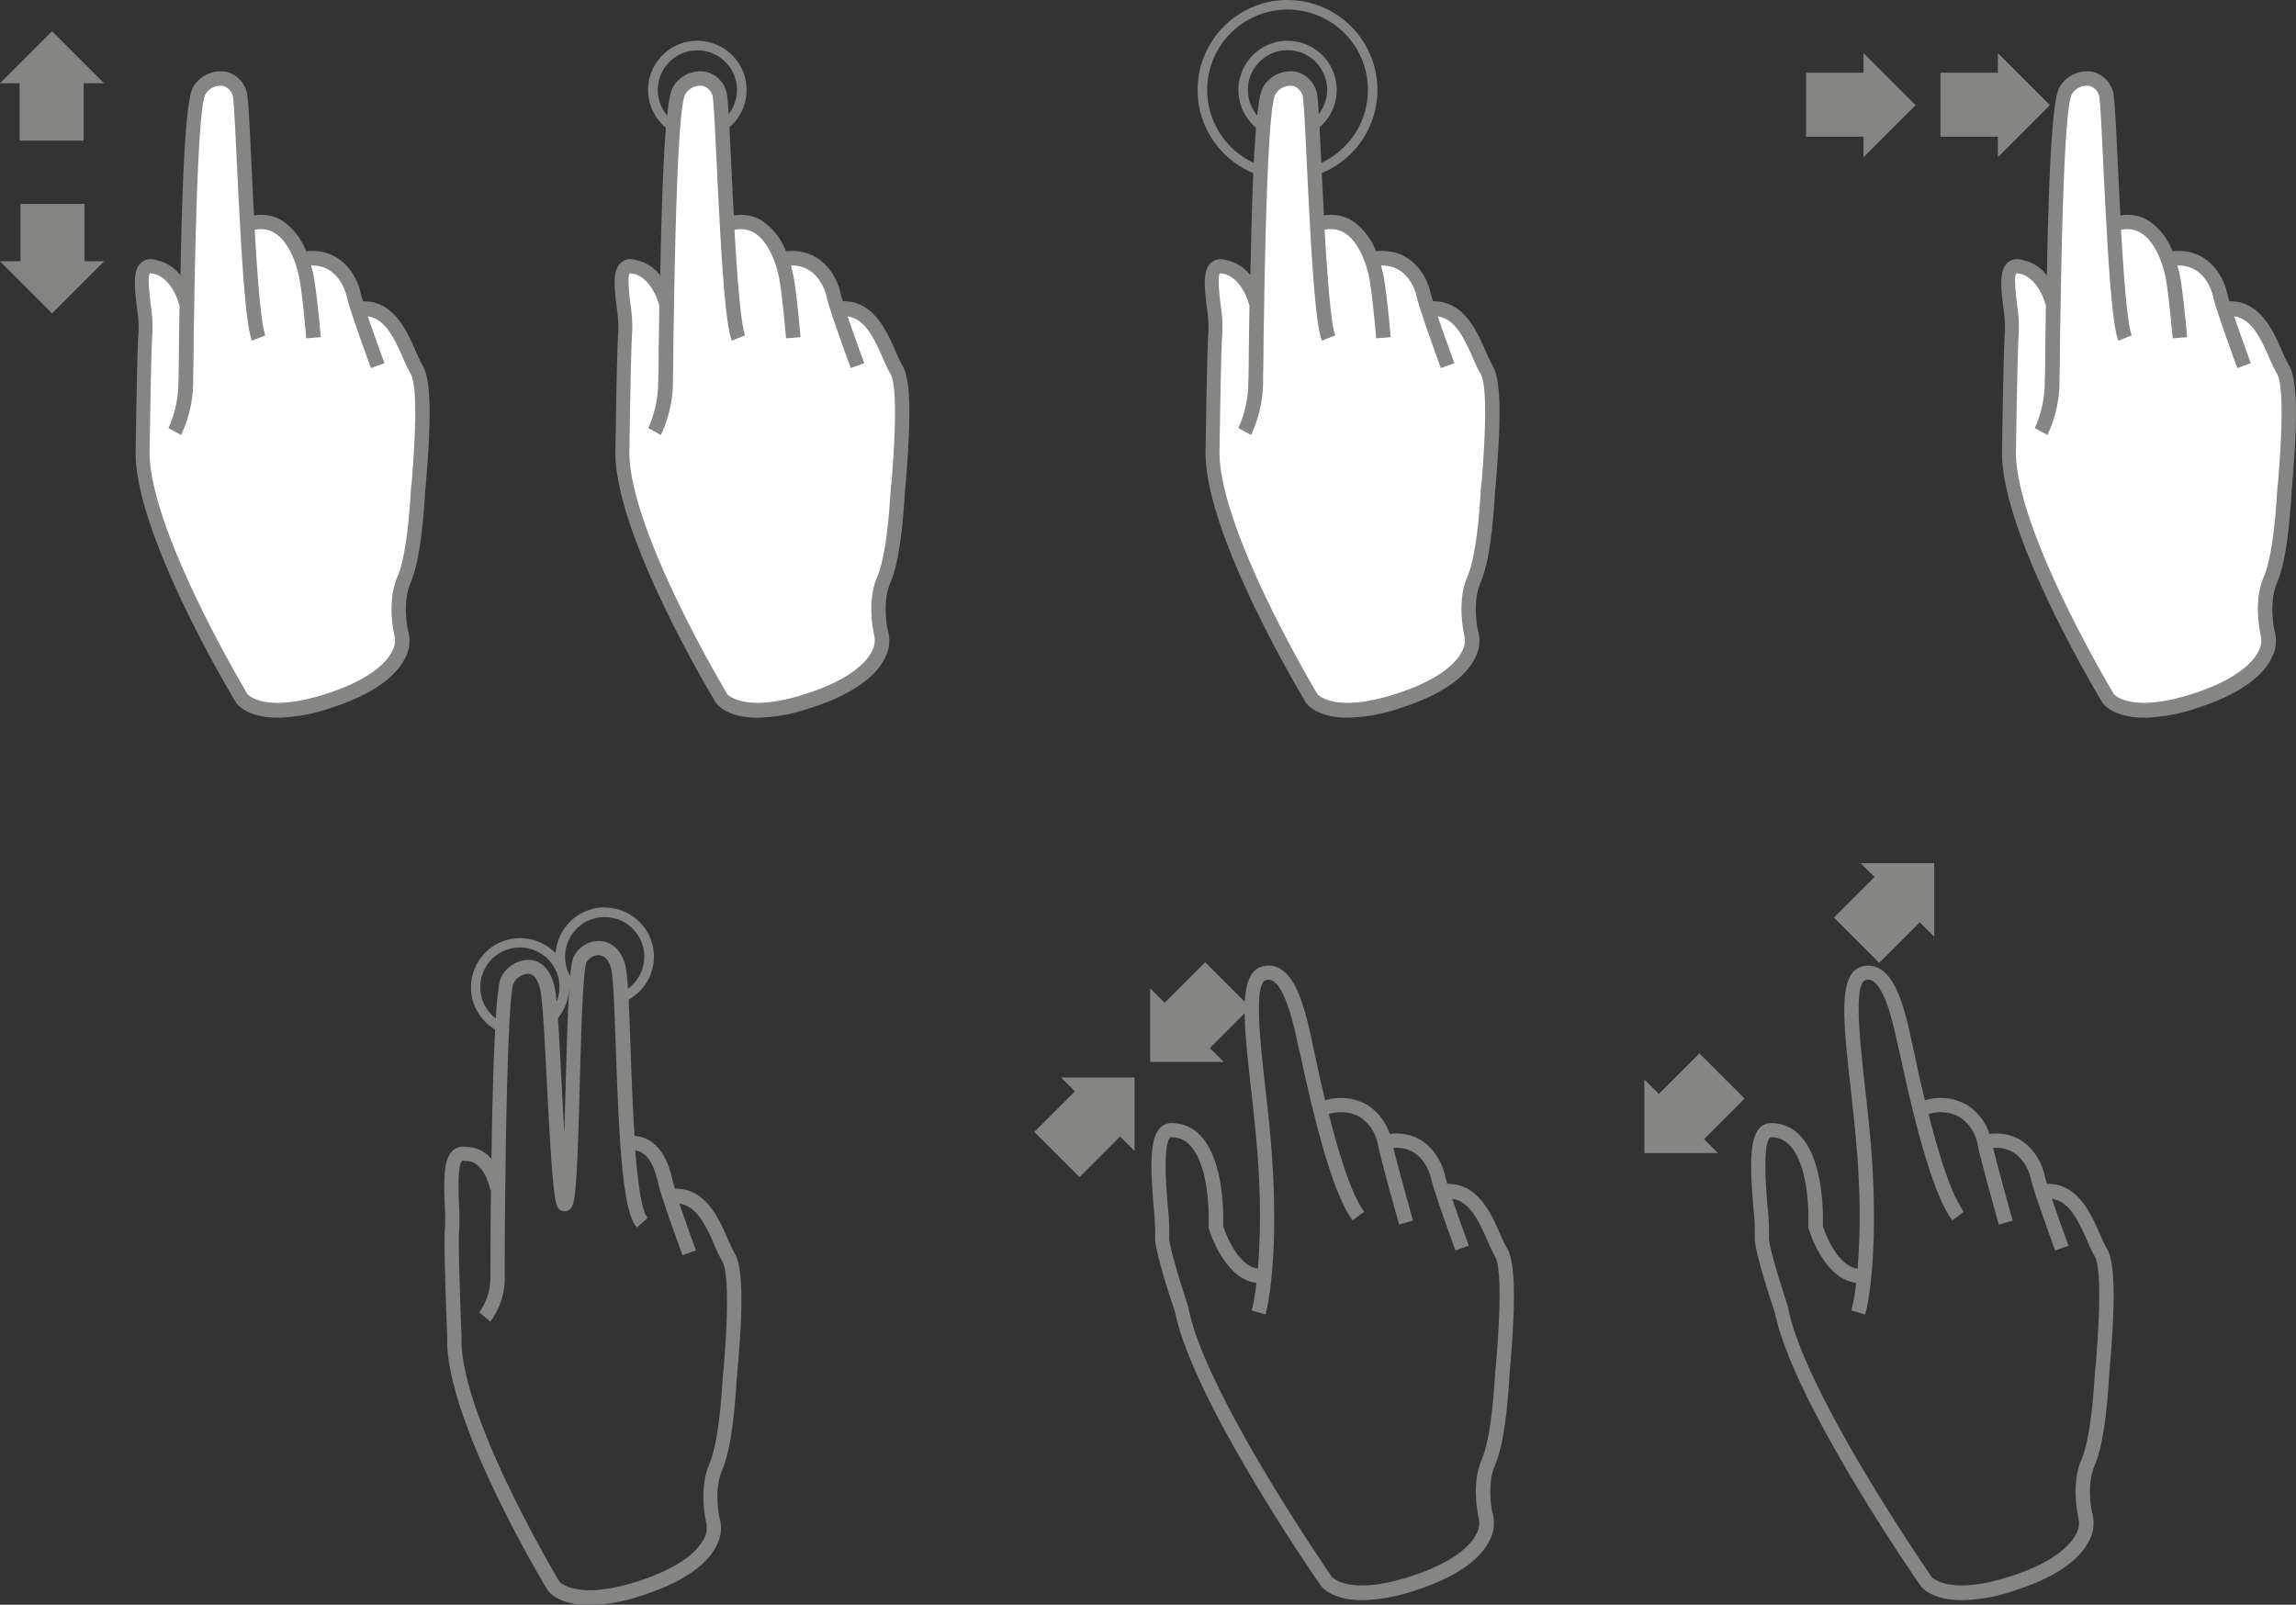 <svg xmlns="http://www.w3.org/2000/svg" viewBox="0 0 478.55 334.54"><rect x="0" y="0" width="478.55" height="334.54" fill="#333333" stroke="none"/><defs><style>.cls-1{fill:#fff;}.cls-2{fill:#858584;}</style></defs><title>wireframe_hands</title><g id="slide_vertical" data-name="slide vertical"><path class="cls-1" d="M172,281.25,153.25,244l-2.75-17.5.25-18.5.75-8.75-.5-8,2.75-1,6.25,6,.75-30.75L163,152.25l4-1.5,3,1.5,1.5,4.75.75,25.25s8-4,11.5,6.5c0,0,8.25-3,11.5,10,0,0,6.5-1,10.5,8.75L209,218.25l-2.25,31-3,9,.5,8.25-.75,5.75S187.25,287.5,172,281.25Z" transform="translate(-120.89 -134.75)"/><path class="cls-2" d="M209,211a30.34,30.34,0,0,1-1.44-3c-1.86-4.27-4.62-10.56-11-10.44-.22-.73-.39-1.32-.48-1.71-.79-3.65-4.09-9.47-11.38-8.72a13.53,13.53,0,0,0-5-6.38,8.43,8.43,0,0,0-5.86-1.08c-.22-4-.41-8-.57-11.3-.31-6.53-.56-11.69-.79-13.36a5.86,5.86,0,0,0-4.35-5.28,6.66,6.66,0,0,0-6.88,3c-1.43,2.09-2.25,13.48-2.75,39.42a8.59,8.59,0,0,0-5.22-3.22,3.08,3.08,0,0,0-2.91.54c-1.87,1.59-1.44,5.21-.94,9.39a27.42,27.42,0,0,1,.33,5.16c-.28,2.39-.58,23.47-.59,24.32-.68,16.92,20,51.38,20.88,52.84l.06.09c.3.43,2.43,3.1,8.69,3.1a35.67,35.67,0,0,0,10.52-1.86c10.56-3.3,14.55-7.56,16-10.55a7.7,7.7,0,0,0,.58-5.91c-.14-.68-1.11-5.9.55-9.75,1.92-4.45,2.63-12.47,3-18.12,0-.5.09-1.24.17-2.16C210.54,225,211.07,214.4,209,211Zm-2.37,24.71c-.08.94-.14,1.7-.17,2.21-.2,3.13-.82,12.64-2.75,17.13-2.17,5-.77,11.4-.71,11.67l0,.17a4.65,4.65,0,0,1-.4,3.67c-1,2-4.21,5.88-14.26,9-12.06,3.77-15.61.18-15.85-.08-1.07-1.79-21-35.41-20.41-51.13.09-6.06.35-22.2.57-24.05a28.17,28.17,0,0,0-.33-5.86c-.25-2.12-.72-6.08-.17-6.72a.91.91,0,0,1,.35.05l.29.05c.16,0,3.77.47,5.52,6.67q-.07,4.62-.14,9.78c0,2.88-.06,5-.09,6A23.7,23.7,0,0,1,156,224l1.32.71,1.32.71a26.19,26.19,0,0,0,2.51-11c0-1,.05-3.15.09-6.06,0-3.51.09-6.83.14-10h.05l-.05-.18c.45-27.12,1.24-41.85,2.34-43.78a3.66,3.66,0,0,1,3.71-1.73,2.92,2.92,0,0,1,2.06,2.75c.21,1.54.46,6.9.76,13.11.88,18.21,1.72,33.58,3.16,37.24l2.79-1.1c-.91-2.32-1.65-12.08-2.22-22a5.54,5.54,0,0,1,4.14.64c2.75,1.66,4.45,5.88,5.13,9.27s1.47,12.62,1.48,12.71l3-.25c0-.38-.8-9.44-1.52-13-.09-.44-.24-1.12-.48-1.94,5.81-.12,7.26,5.72,7.42,6.43.64,2.94,4.88,14.46,5.06,14.95l2.82-1c-.91-2.47-2.36-6.5-3.47-9.77,3.45.5,5.31,4.06,7.28,8.57a32,32,0,0,0,1.61,3.36C208.28,215.59,207.07,230.72,206.67,235.69Z" transform="translate(-120.89 -134.75)"/><polygon class="cls-2" points="10.85 6.51 0 17.36 4.09 17.36 4.09 29.32 17.43 29.32 17.43 17.36 21.7 17.36 10.85 6.51"/><polygon class="cls-2" points="10.85 65.32 21.7 54.47 17.61 54.47 17.61 42.51 4.27 42.51 4.27 54.47 0 54.47 10.85 65.32"/></g><g id="click"><path class="cls-1" d="M272,281.25,253.25,244l-2.75-17.5.25-18.5.75-8.75-.5-8,2.75-1,6.25,6,.75-30.75L263,152.25l4-1.5,3,1.5,1.5,4.75.75,25.25s8-4,11.5,6.5c0,0,8.25-3,11.5,10,0,0,6.5-1,10.5,8.75L309,218.25l-2.25,31-3,9,.5,8.25-.75,5.75S287.25,287.5,272,281.25Z" transform="translate(-120.89 -134.75)"/><path class="cls-2" d="M266.25,143.25a10.24,10.24,0,0,0-5,19.2l.13-2.29a8.25,8.25,0,1,1,10.24-.41l.13,2.39a10.24,10.24,0,0,0-5.51-18.88Z" transform="translate(-120.89 -134.75)"/><path class="cls-2" d="M309,211a30.34,30.34,0,0,1-1.44-3c-1.86-4.27-4.62-10.56-11-10.44-.22-.73-.39-1.32-.48-1.71-.79-3.65-4.09-9.47-11.38-8.72a13.53,13.53,0,0,0-5-6.38,8.43,8.43,0,0,0-5.86-1.08c-.22-4-.41-8-.57-11.3-.31-6.53-.56-11.69-.79-13.36a5.86,5.86,0,0,0-4.35-5.28,6.66,6.66,0,0,0-6.88,3c-1.43,2.09-2.25,13.48-2.75,39.42a8.59,8.59,0,0,0-5.22-3.22,3.08,3.08,0,0,0-2.91.54c-1.87,1.59-1.44,5.21-.94,9.39a27.42,27.42,0,0,1,.33,5.16c-.28,2.39-.58,23.47-.59,24.32-.68,16.92,20,51.38,20.88,52.84l.06.09c.3.43,2.43,3.1,8.69,3.1a35.67,35.67,0,0,0,10.52-1.86c10.56-3.3,14.55-7.56,16-10.55a7.7,7.7,0,0,0,.58-5.91c-.14-.68-1.11-5.9.55-9.75,1.92-4.45,2.63-12.47,3-18.12,0-.5.09-1.24.17-2.16C310.54,225,311.07,214.4,309,211Zm-2.37,24.71c-.08.94-.14,1.7-.17,2.21-.2,3.13-.82,12.64-2.75,17.13-2.17,5-.77,11.4-.71,11.67l0,.17a4.65,4.65,0,0,1-.4,3.67c-1,2-4.21,5.88-14.26,9-12.06,3.77-15.61.18-15.85-.08-1.07-1.79-21-35.41-20.41-51.13.09-6.06.35-22.2.57-24.05a28.17,28.17,0,0,0-.33-5.86c-.25-2.12-.72-6.08-.17-6.72a.91.91,0,0,1,.35.05l.29.05c.16,0,3.77.47,5.52,6.67q-.07,4.62-.14,9.78c0,2.88-.06,5-.09,6A23.7,23.7,0,0,1,256,224l1.32.71,1.32.71a26.19,26.19,0,0,0,2.51-11c0-1,.05-3.15.09-6.06,0-3.51.09-6.83.14-10h.05l-.05-.18c.45-27.12,1.24-41.85,2.34-43.78a3.66,3.66,0,0,1,3.71-1.73,2.92,2.92,0,0,1,2.06,2.75c.21,1.54.46,6.9.76,13.11.88,18.21,1.72,33.58,3.16,37.24l2.79-1.1c-.91-2.32-1.65-12.08-2.22-22a5.54,5.54,0,0,1,4.14.64c2.75,1.66,4.45,5.88,5.13,9.27s1.47,12.62,1.48,12.71l3-.25c0-.38-.8-9.44-1.52-13-.09-.44-.24-1.12-.48-1.94,5.81-.12,7.26,5.72,7.42,6.43.64,2.94,4.88,14.46,5.06,14.95l2.82-1c-.91-2.47-2.36-6.5-3.47-9.77,3.45.5,5.31,4.06,7.28,8.57a32,32,0,0,0,1.61,3.36C308.28,215.59,307.07,230.72,306.67,235.69Z" transform="translate(-120.89 -134.75)"/></g><g id="double_click" data-name="double click"><path class="cls-1" d="M395,281.25,376.25,244l-2.75-17.5.25-18.5.75-8.75-.5-8,2.75-1,6.25,6,.75-30.75L386,152.25l4-1.5,3,1.5,1.5,4.75.75,25.25s8-4,11.5,6.5c0,0,8.25-3,11.5,10,0,0,6.5-1,10.5,8.75L432,218.25l-2.25,31-3,9,.5,8.25-.75,5.75S410.25,287.5,395,281.25Z" transform="translate(-120.89 -134.75)"/><path class="cls-2" d="M389.25,134.75a18.75,18.75,0,0,0-5.41,36.7l.13-2.06a16.75,16.75,0,1,1,11.55-.36l-.15,2.18a18.74,18.74,0,0,0-6.12-36.45Z" transform="translate(-120.89 -134.75)"/><path class="cls-2" d="M389.25,143.25a10.25,10.25,0,0,0-4.86,19.27l.14-2.26a8.26,8.26,0,1,1,10.22-.63l.29,2.32a10.24,10.24,0,0,0-5.8-18.69Z" transform="translate(-120.89 -134.75)"/><path class="cls-2" d="M432,211a30.25,30.25,0,0,1-1.44-3c-1.86-4.27-4.62-10.56-11-10.44-.22-.73-.39-1.32-.48-1.71-.79-3.65-4.09-9.47-11.38-8.72a13.53,13.53,0,0,0-5-6.38,8.43,8.43,0,0,0-5.86-1.08c-.22-4-.41-8-.57-11.3-.31-6.53-.56-11.69-.79-13.36a5.86,5.86,0,0,0-4.35-5.28,6.66,6.66,0,0,0-6.88,3c-1.43,2.09-2.25,13.48-2.75,39.42a8.59,8.59,0,0,0-5.22-3.22,3.08,3.08,0,0,0-2.91.54c-1.87,1.59-1.44,5.21-.94,9.39a27.42,27.42,0,0,1,.33,5.16c-.28,2.39-.58,23.47-.59,24.32-.68,16.92,20,51.38,20.88,52.84l.06.09c.3.43,2.43,3.1,8.69,3.1a35.67,35.67,0,0,0,10.52-1.86c10.56-3.3,14.55-7.56,16-10.55a7.7,7.7,0,0,0,.58-5.91c-.14-.68-1.11-5.9.55-9.75,1.92-4.45,2.63-12.47,3-18.12,0-.5.09-1.24.17-2.16C433.54,225,434.07,214.4,432,211Zm-2.37,24.71c-.08.94-.14,1.7-.17,2.21-.2,3.13-.82,12.64-2.75,17.13-2.17,5-.77,11.4-.71,11.67l0,.17a4.65,4.65,0,0,1-.4,3.67c-1,2-4.21,5.88-14.26,9-12.06,3.77-15.61.18-15.85-.08-1.07-1.79-21-35.41-20.41-51.13.09-6.06.35-22.2.57-24.05a28.17,28.17,0,0,0-.33-5.86c-.25-2.12-.72-6.08-.17-6.72a.91.91,0,0,1,.35.05l.29.05c.16,0,3.77.47,5.52,6.67q-.07,4.62-.14,9.78c0,2.88-.06,5-.09,6A23.7,23.7,0,0,1,379,224l1.32.71,1.32.71a26.19,26.19,0,0,0,2.51-11c0-1,.05-3.15.09-6.06,0-3.51.09-6.83.14-10h.05l-.05-.18c.45-27.12,1.24-41.85,2.34-43.78a3.66,3.66,0,0,1,3.71-1.73,2.92,2.92,0,0,1,2.06,2.75c.21,1.54.46,6.9.76,13.11.88,18.21,1.72,33.58,3.16,37.24l2.79-1.1c-.91-2.32-1.65-12.08-2.22-22a5.54,5.54,0,0,1,4.14.64c2.75,1.66,4.45,5.88,5.13,9.27s1.47,12.62,1.48,12.71l3-.25c0-.38-.8-9.44-1.52-13-.09-.44-.24-1.12-.48-1.94,5.81-.12,7.26,5.72,7.42,6.43.64,2.94,4.88,14.46,5.06,14.95l2.82-1c-.91-2.47-2.36-6.5-3.47-9.77,3.45.5,5.31,4.06,7.28,8.57a32,32,0,0,0,1.62,3.36C431.28,215.59,430.07,230.72,429.67,235.69Z" transform="translate(-120.89 -134.75)"/></g><g id="swipe_horizontal" data-name="swipe horizontal"><path class="cls-1" d="M561,281.25,542.25,244l-2.75-17.5.25-18.5.75-8.75-.5-8,2.75-1,6.25,6,.75-30.75L552,152.25l4-1.5,3,1.5,1.5,4.75.75,25.25s8-4,11.5,6.5c0,0,8.25-3,11.5,10,0,0,6.5-1,10.5,8.75L598,218.25l-2.25,31-3,9,.5,8.25-.75,5.75S576.25,287.5,561,281.25Z" transform="translate(-120.89 -134.75)"/><path class="cls-2" d="M598,211a30.25,30.25,0,0,1-1.44-3c-1.86-4.27-4.62-10.56-11-10.44-.22-.73-.39-1.32-.48-1.71-.79-3.65-4.09-9.47-11.38-8.72a13.53,13.53,0,0,0-5-6.38,8.43,8.43,0,0,0-5.86-1.08c-.22-4-.41-8-.57-11.3-.31-6.53-.56-11.69-.79-13.36a5.86,5.86,0,0,0-4.34-5.28,6.66,6.66,0,0,0-6.88,3c-1.43,2.09-2.25,13.48-2.75,39.42a8.59,8.59,0,0,0-5.22-3.22,3.08,3.08,0,0,0-2.91.54c-1.87,1.59-1.44,5.21-.94,9.39a27.4,27.4,0,0,1,.33,5.16c-.28,2.39-.58,23.47-.59,24.32-.68,16.92,20,51.38,20.88,52.84l.06.09c.3.43,2.43,3.1,8.7,3.1a35.67,35.67,0,0,0,10.52-1.86c10.56-3.3,14.55-7.56,16-10.55a7.7,7.7,0,0,0,.58-5.91c-.14-.68-1.11-5.9.55-9.75,1.92-4.45,2.63-12.47,3-18.12,0-.5.09-1.24.16-2.16C599.54,225,600.07,214.4,598,211Zm-2.37,24.71c-.08.94-.14,1.7-.17,2.21-.2,3.13-.82,12.64-2.75,17.13-2.17,5-.77,11.4-.71,11.67l0,.17a4.65,4.65,0,0,1-.4,3.67c-1,2-4.21,5.88-14.26,9-12.06,3.77-15.61.18-15.85-.08-1.07-1.79-21-35.41-20.41-51.13.09-6.06.36-22.2.57-24.05a28.21,28.21,0,0,0-.33-5.86c-.25-2.12-.72-6.08-.17-6.72a.9.9,0,0,1,.35.05l.29.05c.16,0,3.77.47,5.52,6.67q-.07,4.62-.14,9.78c0,2.88-.06,5-.09,6A23.7,23.7,0,0,1,545,224l1.32.71,1.32.71a26.19,26.19,0,0,0,2.51-11c0-1,.05-3.15.09-6.06,0-3.51.09-6.83.14-10h.05l-.05-.18c.45-27.12,1.24-41.85,2.34-43.78a3.66,3.66,0,0,1,3.71-1.73,2.92,2.92,0,0,1,2.06,2.75c.21,1.54.46,6.9.76,13.11.88,18.21,1.72,33.58,3.16,37.24l2.79-1.1c-.91-2.32-1.65-12.08-2.22-22a5.54,5.54,0,0,1,4.14.64c2.75,1.66,4.45,5.88,5.13,9.27s1.47,12.62,1.48,12.71l3-.25c0-.38-.8-9.44-1.52-13-.09-.44-.24-1.12-.48-1.94,5.81-.12,7.26,5.72,7.42,6.43.64,2.94,4.88,14.46,5.06,14.95l2.82-1c-.91-2.47-2.36-6.5-3.47-9.77,3.45.5,5.31,4.06,7.28,8.57a32,32,0,0,0,1.62,3.36C597.28,215.59,596.07,230.72,595.67,235.69Z" transform="translate(-120.89 -134.75)"/><polygon class="cls-2" points="427.26 21.92 416.41 11.07 416.41 15.16 404.44 15.16 404.44 28.49 416.41 28.49 416.41 32.77 427.26 21.92"/><polygon class="cls-2" points="399.26 21.92 388.41 11.07 388.41 15.16 376.44 15.16 376.44 28.49 388.41 28.49 388.41 32.77 399.26 21.92"/></g><g id="_2_fingers" data-name="2 fingers"><path class="cls-2" d="M246.92,323.92a10.25,10.25,0,0,0-10.22,9.57A10.24,10.24,0,1,0,225.31,350l.3-2.07a8.25,8.25,0,1,1,9.4-1.5l.23,2.4a10.25,10.25,0,0,0,4.23-7.61,10.35,10.35,0,0,0,1.64,1.41l.25-2.35a8.25,8.25,0,1,1,9.21,1.31l.07,2.15a10.24,10.24,0,0,0-3.71-19.79Z" transform="translate(-120.89 -134.75)"/><path class="cls-2" d="M274,396a30.3,30.3,0,0,1-1.44-3c-1.86-4.26-4.62-10.56-11-10.44-.22-.72-.39-1.32-.48-1.71-1.29-5.94-4-9-7.93-9.3-.41-6.21-.64-12.94-.83-18.17-.36-10.17-.59-16-1.25-18-.9-2.69-2.76-4.32-5.1-4.45a5.85,5.85,0,0,0-5.51,3.29c-.9,1.91-1.21,9.94-1.66,26.55-.09,3.25-.19,6.76-.3,10.08-.2-3.37-.38-6.9-.54-10-.44-8.49-.85-16.51-1.33-19.51-.8-5-3.41-6.19-4.9-6.44a6.49,6.49,0,0,0-6.41,3.64c-1.22,2.33-1.75,21.38-2,37.86a6.47,6.47,0,0,0-5.23-2.51,3.08,3.08,0,0,0-2.63.57c-2.12,1.67-2.11,5.81-1.85,11.92a38.25,38.25,0,0,1,0,4.85c-.28,2.37.4,19.89.49,22.18-.62,16.94,20,51.32,20.88,52.77l.06.09c.3.43,2.43,3.1,8.69,3.1a35.69,35.69,0,0,0,10.52-1.86c10.56-3.3,14.55-7.56,16-10.55a7.7,7.7,0,0,0,.58-5.91c-.14-.68-1.11-5.9.55-9.75,1.92-4.45,2.63-12.47,3-18.12,0-.5.09-1.24.17-2.16C275.54,410,276.07,399.4,274,396Zm-2.37,24.71c-.08.94-.14,1.7-.17,2.21-.2,3.13-.82,12.64-2.75,17.13-2.17,5-.77,11.4-.71,11.67l0,.17a4.65,4.65,0,0,1-.4,3.67c-1,2-4.21,5.88-14.26,9-12.06,3.77-15.61.18-15.85-.08-1.07-1.79-21-35.41-20.41-51.09v-.12c-.31-7.85-.7-20.13-.51-21.77a38.49,38.49,0,0,0,0-5.33c-.1-2.41-.38-8.82.71-9.44a.62.62,0,0,1,.24,0l.34.08.31,0c.13,0,3.34-.36,4.94,6l.1,0c-.1,9.67-.1,17.31-.1,18.16a12.42,12.42,0,0,1-2.32,7.37l2.3,1.93a15.22,15.22,0,0,0,3-9.3c0-17.82.46-58,1.83-61.14a3.54,3.54,0,0,1,3.27-2.07c1.17.19,2.05,1.63,2.42,3.95.45,2.85.86,10.79,1.29,19.2,1.33,25.75,1.7,25.86,3.28,26.29a1.65,1.65,0,0,0,1.82-.72c.93-1.39,1.22-7,1.73-25.67.27-10,.65-23.68,1.38-25.36a2.89,2.89,0,0,1,2.62-1.57c1.38.08,2.08,1.36,2.43,2.41.55,1.64.81,9.17,1.09,17.14.69,19.71,1.41,33.92,4.38,37.22l2.23-2c-1.23-1.37-2-7.14-2.57-14.09,2.35.41,3.85,2.61,4.78,6.87.64,2.94,4.88,14.46,5.06,15l2.82-1c-.91-2.47-2.36-6.5-3.47-9.77,3.45.5,5.31,4.06,7.28,8.57a32.06,32.06,0,0,0,1.61,3.36C273.28,400.59,272.07,415.72,271.67,420.69Z" transform="translate(-120.89 -134.75)"/></g><g id="pinch"><path class="cls-2" d="M435,395a30.4,30.4,0,0,1-1.45-3c-1.86-4.26-4.62-10.56-11-10.44-.22-.72-.39-1.32-.48-1.71-.8-3.68-4.13-9.55-11.53-8.7a11.26,11.26,0,0,0-4.7-6.06,11,11,0,0,0-8.74-.95c-1-4-1.74-7.59-2.2-9.74l-.52-2.43c-1.4-6.56-3.07-13.13-6.65-15.25a4.72,4.72,0,0,0-3.85-.45c-4.9,1.48-3.84,11.07-2.23,25.58.66,5.91,1.4,12.62,1.67,18.92a147.37,147.37,0,0,1-.24,18.46c-4.32-.6-6.81-7.54-7.25-8.89.07-2,.26-13.61-4.73-18.84a8.13,8.13,0,0,0-6.08-2.62h0a3.19,3.19,0,0,0-2.39,1.07c-2.23,2.43-1.91,8.7-1.27,16.65a47.73,47.73,0,0,1,.29,5.92c-.24,2.45,3.09,12.62,4.17,15.83,3.75,18.46,29.22,55.32,30.31,56.89.3.42,2.43,3.1,8.69,3.1a35.69,35.69,0,0,0,10.52-1.86c10.56-3.3,14.55-7.56,16-10.55a7.7,7.7,0,0,0,.58-5.91c-.14-.68-1.11-5.9.55-9.75,1.92-4.45,2.63-12.47,3-18.12,0-.5.09-1.24.16-2.16C436.54,409,437.07,398.4,435,395Zm-2.37,24.71c-.08.94-.14,1.7-.17,2.21-.2,3.13-.82,12.64-2.75,17.13-2.17,5-.77,11.4-.71,11.67l0,.17a4.65,4.65,0,0,1-.4,3.67c-1,2-4.21,5.88-14.26,9-12.5,3.91-15.86-.09-15.86-.09-.26-.38-26.28-38-29.85-55.86l0-.18c-2-6.08-4.18-13.41-4.05-14.67a45.47,45.47,0,0,0-.29-6.46c-.36-4.44-1-12.71.49-14.37.11-.12.15-.1.22-.1a5.16,5.16,0,0,1,3.91,1.69c4.46,4.67,3.9,16.77,3.89,16.9v.25l.07.24c.14.47,3.17,10.5,9.9,11.28a41.26,41.26,0,0,1-1,5.75l1.44.42,1.44.42c.1-.34,2.48-8.67,1.64-28.2-.27-6.4-1-13.16-1.68-19.12-1.07-9.63-2.4-21.61.12-22.37a1.7,1.7,0,0,1,1.45.16c2.75,1.62,4.43,9.5,5.24,13.29L392,355c2.56,11.89,6.46,28.36,10.81,34.16l2.4-1.8c-2.69-3.59-5.35-12.43-7.36-20.35a8.18,8.18,0,0,1,6.47.6,8.63,8.63,0,0,1,3.72,5.56c.72,3.58,4.31,16.32,4.46,16.86l2.89-.81c0-.12-2.95-10.45-4.08-15.17,6.16-.43,7.7,5.67,7.86,6.39.64,2.94,4.88,14.46,5.06,15l2.81-1c-.91-2.47-2.36-6.5-3.47-9.77,3.44.5,5.31,4.06,7.28,8.57a32,32,0,0,0,1.61,3.36C434.28,399.59,433.07,414.72,432.67,419.69Z" transform="translate(-120.89 -134.75)"/><polygon class="cls-2" points="236.48 224.62 221.14 224.62 224.03 227.51 215.57 235.97 225 245.4 233.46 236.94 236.48 239.96 236.48 224.62"/><polygon class="cls-2" points="239.72 221.38 255.06 221.38 252.17 218.49 260.63 210.03 251.2 200.6 242.74 209.06 239.72 206.04 239.72 221.38"/></g><g id="enhance"><path class="cls-2" d="M560,395a30.4,30.4,0,0,1-1.45-3c-1.86-4.26-4.62-10.56-11-10.44-.22-.72-.39-1.32-.48-1.71-.8-3.68-4.13-9.55-11.53-8.7a11.26,11.26,0,0,0-4.7-6.06,11,11,0,0,0-8.74-.95c-1-4-1.74-7.58-2.2-9.73l-.53-2.44c-1.4-6.55-3.07-13.13-6.65-15.24a4.71,4.71,0,0,0-3.85-.45c-4.9,1.48-3.84,11.07-2.23,25.58.66,5.92,1.4,12.62,1.67,18.92a147.45,147.45,0,0,1-.24,18.46c-4.31-.6-6.81-7.54-7.25-8.89.07-2,.26-13.61-4.73-18.84a8.13,8.13,0,0,0-6.08-2.62h0a3.19,3.19,0,0,0-2.39,1.07c-2.23,2.43-1.91,8.7-1.27,16.65a47.63,47.63,0,0,1,.29,5.92c-.24,2.45,3.09,12.62,4.17,15.83,3.75,18.46,29.22,55.32,30.31,56.89.3.42,2.43,3.1,8.69,3.1a35.69,35.69,0,0,0,10.52-1.86c10.56-3.3,14.55-7.56,16-10.55a7.7,7.7,0,0,0,.58-5.91c-.14-.68-1.11-5.9.55-9.75,1.92-4.45,2.63-12.47,3-18.12,0-.5.09-1.24.16-2.16C561.54,409,562.07,398.4,560,395Zm-2.37,24.71c-.08.94-.14,1.7-.17,2.21-.2,3.13-.82,12.64-2.75,17.13-2.17,5-.77,11.4-.71,11.67l0,.17a4.65,4.65,0,0,1-.4,3.67c-1,2-4.21,5.88-14.26,9-12.5,3.91-15.86-.09-15.86-.09-.26-.38-26.28-38-29.85-55.86l0-.18c-2-6.08-4.18-13.41-4.05-14.67a45.64,45.64,0,0,0-.29-6.46c-.36-4.44-1-12.71.49-14.37.11-.12.16-.1.22-.1a5.16,5.16,0,0,1,3.91,1.69c4.46,4.67,3.9,16.77,3.89,16.9v.25l.07.24c.14.47,3.17,10.5,9.9,11.28a41.29,41.29,0,0,1-1,5.75l1.44.42,1.44.42c.1-.34,2.48-8.67,1.64-28.2-.27-6.4-1-13.16-1.68-19.12-1.07-9.63-2.4-21.62.12-22.38a1.7,1.7,0,0,1,1.45.16c2.75,1.62,4.43,9.5,5.24,13.29L517,355c2.56,11.88,6.46,28.36,10.81,34.16l2.4-1.8c-2.69-3.59-5.35-12.43-7.36-20.35a8.19,8.19,0,0,1,6.47.61,8.63,8.63,0,0,1,3.72,5.56c.72,3.58,4.31,16.32,4.46,16.86l2.89-.81c0-.12-2.95-10.45-4.08-15.17,6.16-.43,7.7,5.67,7.86,6.39.64,2.94,4.88,14.46,5.06,15l2.81-1c-.91-2.47-2.36-6.5-3.47-9.77,3.44.5,5.31,4.06,7.28,8.57a32,32,0,0,0,1.61,3.36C559.28,399.59,558.07,414.72,557.67,419.69Z" transform="translate(-120.89 -134.75)"/><polygon class="cls-2" points="403.15 179.95 387.8 179.95 390.7 182.84 382.24 191.3 391.67 200.73 400.13 192.27 403.15 195.29 403.15 179.95"/><polygon class="cls-2" points="342.72 240.38 358.06 240.38 355.17 237.49 363.63 229.03 354.2 219.6 345.74 228.06 342.72 225.04 342.72 240.38"/></g></svg>